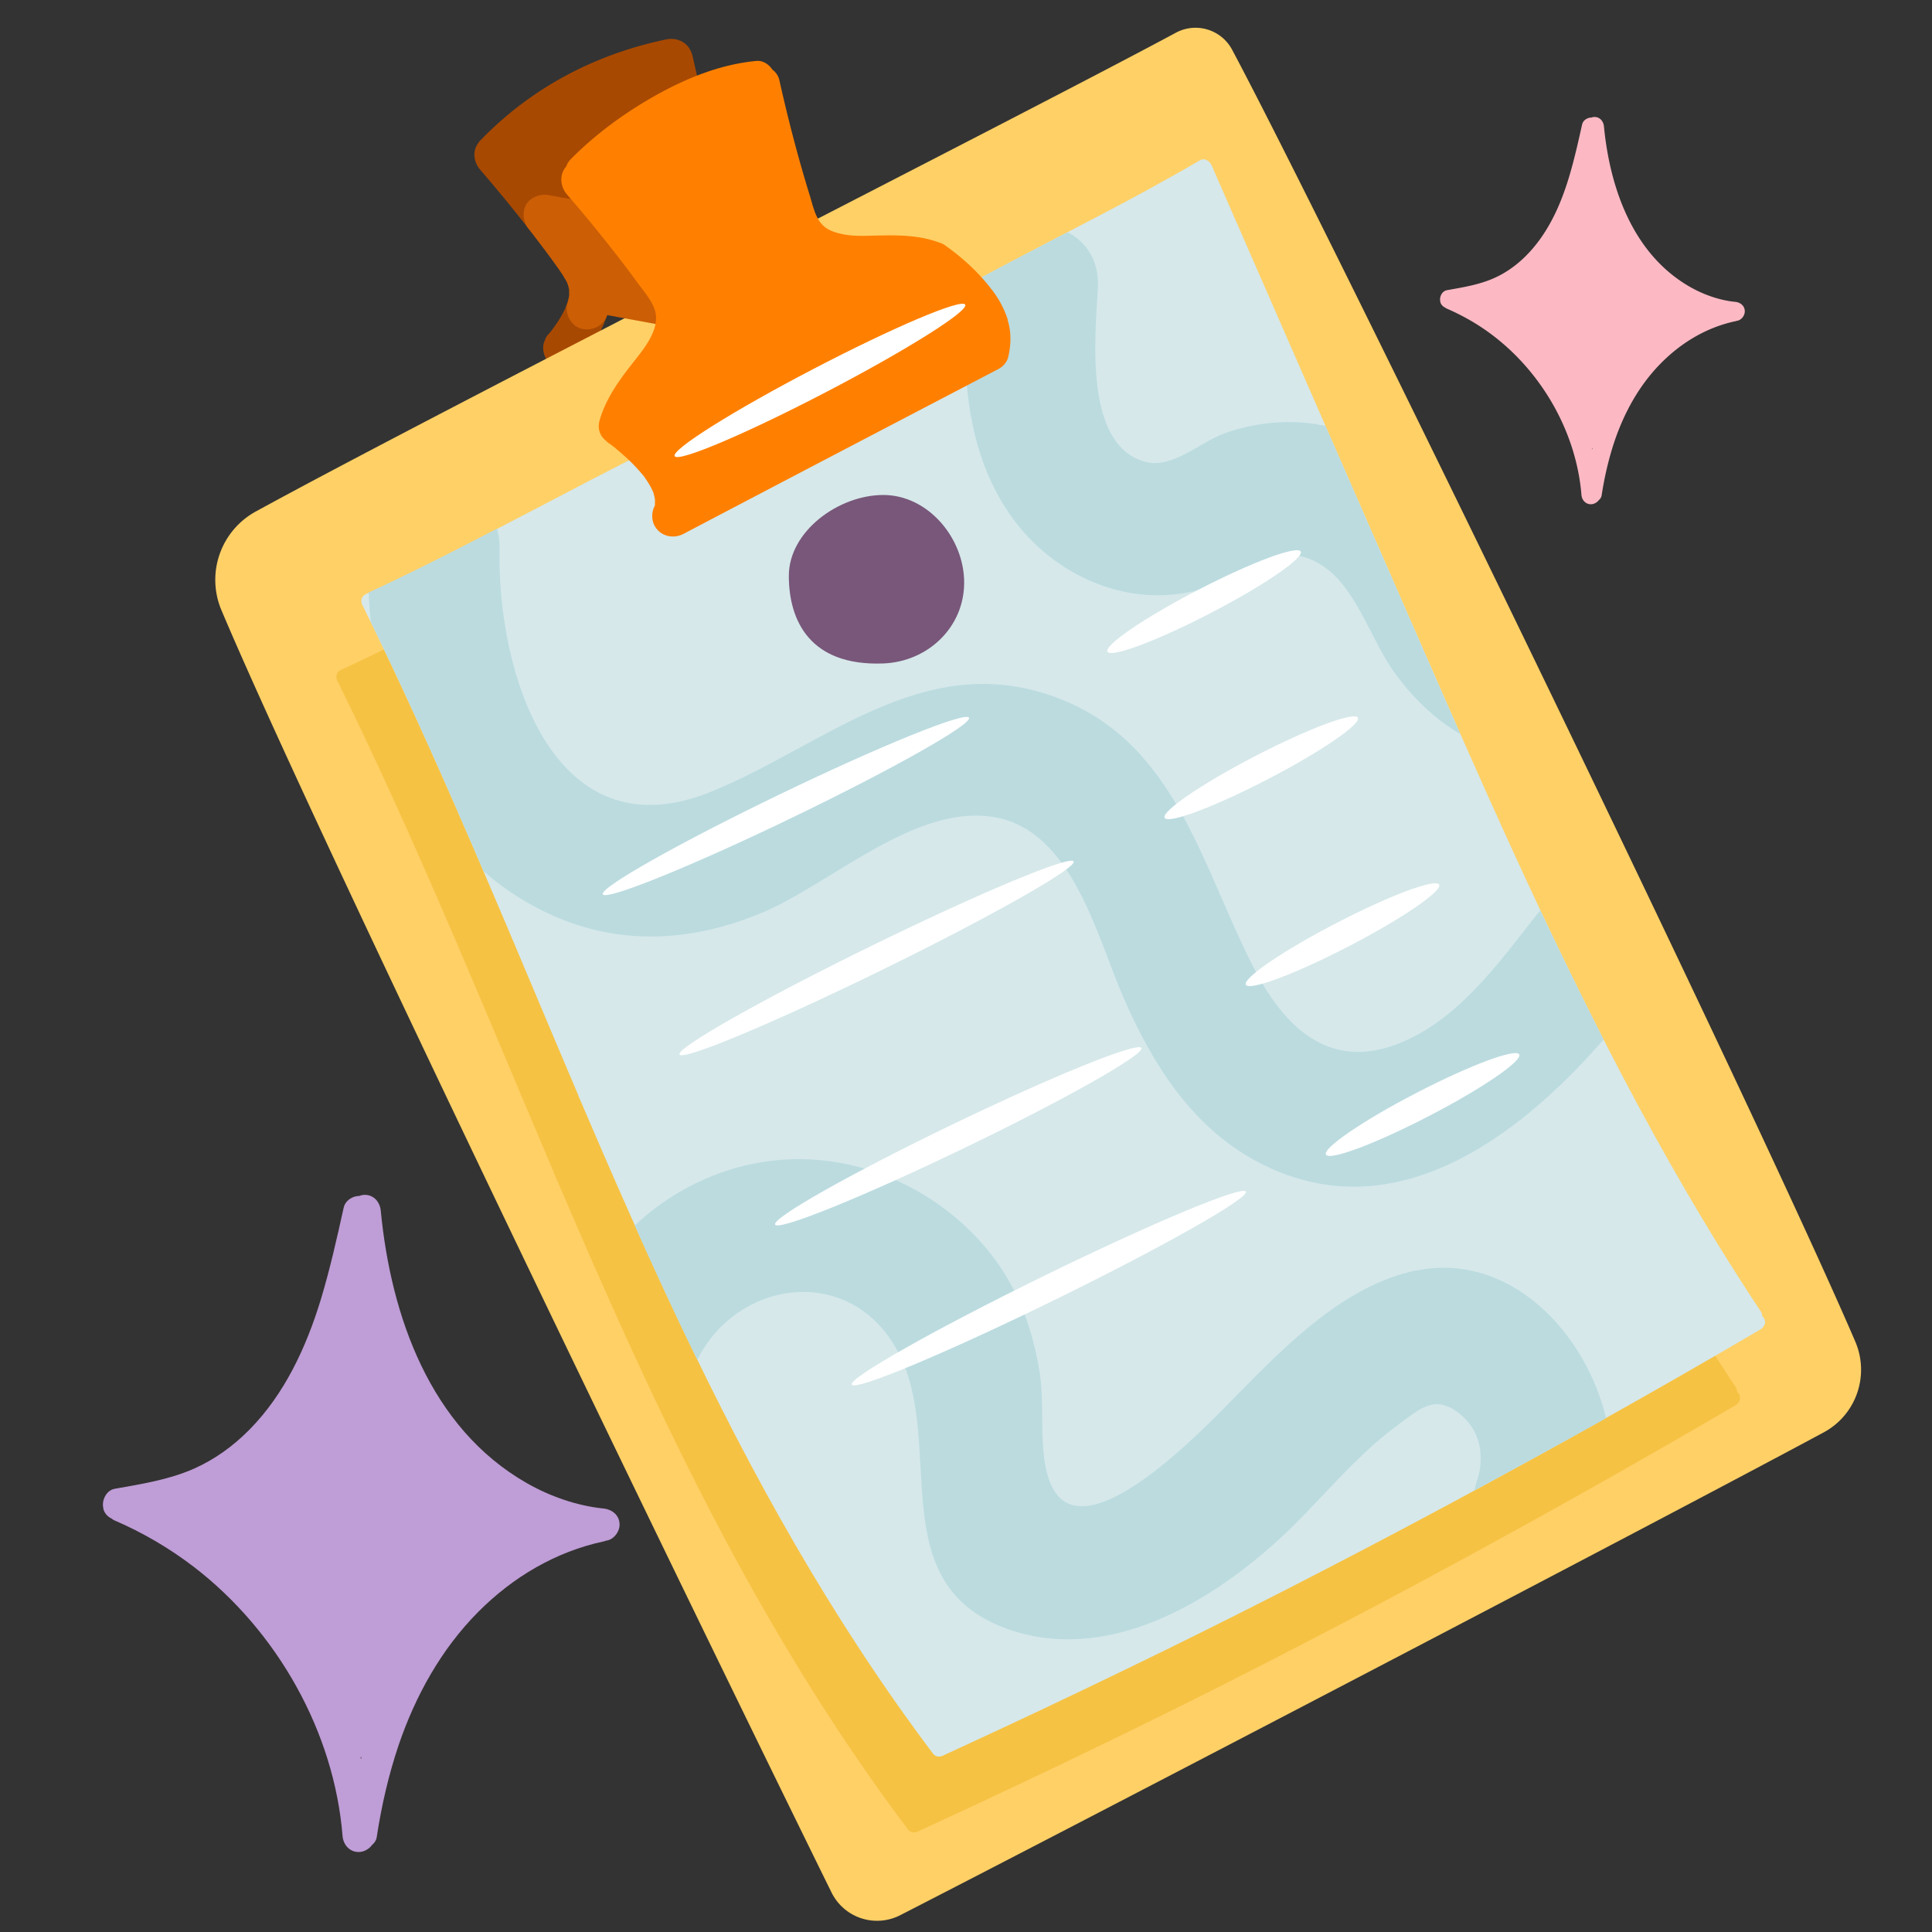 <svg id="Illustration" xmlns="http://www.w3.org/2000/svg" viewBox="0 0 200 200"><rect x="0" y="0" width="200" height="200" fill="#333333" stroke="none"/><defs><style>.cls-2{fill:#e8f8f9}.cls-3{fill:#fff}.cls-7{fill:#a84902}.cls-9{fill:#bbdbdf}</style></defs><path class="cls-2" d="M75.13 144.3s.05-.07.07-.11c0 .23-.04.17-.07.11ZM69.7 123.94c.24.11.58.29.68.38.2.22.37.47.37.59 0 .09-.28 0-.44-.01-.06 0-.16-.05-.2-.03-.24-.39-.31-.67-.4-.92ZM69.87 123.79c-.05-.07-.15-.16-.14-.2.01-.09.13-.08.31 0 .16.08.38.21.59.35.09.06.15.16.25.21l-.51-.18-.49-.18ZM143.35 72.18l-.06.72-.1.7c-.06-.28-.08-.55-.25-1.21.06-.21.08-.52.16-.64.03-.06.17.28.25.44ZM65.39 123.41c-.34.06-.66.15-.99.25-.04-.09-.08-.18-.12-.28.16-.03.31-.05.45-.06.27-.02.44.04.66.08ZM73.83 132.62c-.57-.68-.32.48-.34 1.19v.13c.08.16.16.32.16.4 0 .35-.04.63-.08 1.11-.04-.28-.09-.49-.13-.68v.08c-.12-.12-.18-.13-.22-.23-.04-.11-.1-.34-.1-.43.01-.33.04-.61.05-.94 0-.27-.03-.48-.08-.64-.06-.15-.14-.23-.26-.24-.04 0-.11-.13-.17-.2.02-.08.01-.22.05-.24.11-.06.23-.11.35-.11.18 0 .14-.28.02-.8-.04-.2-.11-.42-.2-.64-.08-.22-.17-.44-.25-.66-.08-.22-.16-.42-.21-.6-.04-.19-.07-.35-.04-.49.04-.13-.49-.94-.92-1.17-.07-.05-.34-.37-.4-.49-.06-.13-.02-.27.06-.22.43.27.61.32-.03-.36-.05-.05-.02-.24.05-.29.01-.01.42.32.49.46.84 1.38 1.52 2.91 2 4.59.06.01.12.04.18.07.01.11.06.32.04.32-.03.01-.08 0-.12-.01.07.23.11.47.17.71.04.13-.04.4-.07.36h.01ZM73.89 136.59c.08-.58.18-1.11.23-1.7.01-.18 0-.48-.04-.71-.21-1.11-.21-1.27.16-.95.44.38.64 1.06.55 1.95-.01.16-.06.27-.08.4-.48-1.16-.29.15-.36.59-.06.39-.12.76-.2 1.07-.01.04-.05.03-.08-.01 0 .03-.01.05-.03.08-.06-.08-.13-.18-.19-.28.01-.06.04-.13.06-.19-.01-.1-.02-.2-.01-.24ZM73 136.6l-.08-.73c-.08-.64.08-.49.18-.54.15-.07.22.2.29.68.11.73-.04.97-.11 1.4-.02.16-.08.24-.12.35-.04-.23-.08-.45-.11-.68l-.06-.49ZM71.04 129.32c-.06-.06-.12-.14-.18-.2a.984.984 0 0 1-.14-.18c-.28-.59-.56-1.18-1.16-1.66 0 0 0-.11.01-.16.61.54.71.54.7.35-.01-.17-.16-.48 0-.45.05.01.13.07.22.11.07.1.18.25.21.35.18.54.28 1.07.35 1.59 0 .1 0 .16-.01.25ZM70.18 126.2c-.09 0-.23-.06-.38-.13-.11-.05-.25-.18-.37-.27-.2-.12-.4-.25-.6-.36-.23-.13-.4-.53-.15-.49.17.04.53.18.73.34.15.11.28.22.4.34.12.13.24.24.34.37.06.08.08.19.04.19ZM72.32 132.12c-.1-.12-.2-.25-.3-.41-.11-.15-.21-.32-.29-.49-.1-.19-.05-.59-.07-.85 0-.04.11.01.18.08.16.18.19.43.24.67.04.25.1.48.3.65 0 .09 0 .4-.04.35h-.01ZM73.91 141.3c.11-.11.05-1.15.25-.54.01.05.02.13.03.23.04.03.07.16.11.23-.03.11-.06.23-.1.37v-.01c0 .28-.02.56-.03.77-.02.51-.18.26-.32-.06-.08-.2-.2-.25-.3-.37.01-.12.01-.31.04-.35.11-.12.22-.18.32-.28ZM65.47 124.9c.34.08.64.18.18.34-.04.01-.14.02-.21.03-.14.01-.25.02-.32.01-.06-.15-.13-.3-.2-.44.01-.06.04-.13.06-.23.28.16.31.25.49.3Z"/><path class="cls-2" d="M72.7 135.25c-.03-.08-.07-.16-.08-.25-.04-.21-.03-.74-.01-1.22.02-.48.04-.92.11-.96.01-.01.14.3.29.71-.07.55-.18 1.14-.3 1.72ZM74.45 136.72c.11-.02.24-.19.3.49.01.19-.02.38-.04.75-.16-.39-.29-.69-.42-.99.06-.08.1-.23.16-.25ZM74.01 131.55s.2.2.23.32c.06.24.08.49.12.92-.18-.33-.31-.52-.32-.61-.04-.24-.04-.48-.03-.64ZM72.45 129.94c.03.18.04.28 0 .27-.17-.08-.39-.32-.61-.56-.03-.03-.08-.2-.13-.36-.05-.16-.09-.32-.06-.33.1-.06.35.11.67.28.06.28.11.52.13.71ZM68.7 125.97c-.13-.04-.23-.08-.33-.13-.06-.03-.12-.11-.17-.17-.06-.06-.09-.11-.07-.11.16-.01.37.04.59.12.08.02.2.22.44.48-.18-.08-.33-.13-.45-.19ZM68.69 126.48c-.16-.06-.32-.09-.36-.12-.16-.11-.28-.28-.39-.38-.03-.03.11-.04.18-.06.19.2.39.35.57.56ZM73.33 138.93c0-.28.01-.49.02-.71.06.34.13.67.17 1.02.02.16-.01.33-.02.5l-.18-.83ZM67.18 125.53c-.11.09-.32.15-.47.23-.43-.12-.66-.12-.87-.13.32-.15.66-.27 1.02-.34.13.08.36.2.32.24ZM65.81 124.23c-.25.08-.49.18-.73.3-.06 0-.28.01-.28 0 .08-.1.16-.2.35-.3.07-.04.43-.02.66-.01ZM73.88 130.2c.11.4.13.54.17.68-.08-.13-.18-.25-.25-.4-.05-.11-.08-.28-.12-.42.08.06.16.11.2.13ZM67.18 124.77s0-.09.02-.09c.2.03.41.11.61.18.02 0 0 .06 0 .12-.23-.07-.44-.16-.63-.2ZM74.78 133.02l.09.32c-.06.06-.1.13-.16.16-.02 0-.08-.12-.2-.33.12-.08.19-.13.27-.15Z"/><path d="M10.69 156.18c.13.49.46.83.86 1.02.09.08.19.14.3.19 2.93 1.26 5.71 2.89 8.24 4.83 8.61 6.63 14.5 17.05 15.37 27.83.07.9.71 1.67 1.67 1.67.53 0 1.08-.3 1.4-.75.25-.2.42-.47.47-.8.49-3.22 1.22-6.41 2.26-9.5 1.74-5.12 4.42-9.96 8.25-13.81 3.58-3.6 8.02-6.24 13.01-7.3.08-.01.14-.04.21-.07.78-.08 1.41-.91 1.41-1.66 0-.97-.77-1.58-1.67-1.67-2.74-.28-5.52-1.25-7.94-2.63-10-5.71-14.06-17.29-15.11-28.17-.08-.9-.69-1.67-1.67-1.67-.18 0-.36.04-.53.11-.73 0-1.47.47-1.64 1.21-.71 3.2-1.43 6.41-2.38 9.55-1.51 4.92-3.72 9.72-7.37 13.43-1.67 1.69-3.59 3.09-5.76 4.05-2.58 1.14-5.44 1.59-8.2 2.08-.89.16-1.39 1.25-1.16 2.05h-.02Zm26.68 25.91c-.01-.06-.04-.12-.05-.18h.1c-.01.06-.04.11-.05.18Z" style="fill:#bf9dd6"/><path d="M149.09 31.24c.08.29.27.49.51.6.05.04.11.08.18.11 1.73.75 3.37 1.7 4.86 2.85 5.08 3.91 8.55 10.05 9.07 16.42.04.53.42.98.98.98.31 0 .64-.18.83-.44a.79.79 0 0 0 .28-.47c.29-1.9.72-3.77 1.33-5.6 1.02-3.02 2.6-5.88 4.86-8.14 2.11-2.12 4.73-3.68 7.67-4.3.04 0 .08-.03.13-.04.47-.05.83-.54.83-.98 0-.57-.46-.93-.98-.98-1.62-.16-3.25-.73-4.69-1.55-5.9-3.37-8.29-10.2-8.91-16.61-.05-.53-.41-.98-.98-.98-.11 0-.21.02-.31.06-.43 0-.87.28-.97.71-.42 1.89-.84 3.77-1.41 5.63-.89 2.9-2.19 5.73-4.35 7.92-.98.99-2.12 1.82-3.4 2.38-1.52.67-3.21.94-4.83 1.23-.53.09-.82.73-.68 1.21h-.01Zm15.73 15.28-.03-.11h.06l-.03.11Z" style="fill:#fcb9c4"/><path class="cls-7" d="M59.92 37.58c.57-.72 1.14-1.43 1.64-2.21s.87-1.59 1.19-2.45c.18-.5.04-1.22-.22-1.67-.26-.44-.78-.87-1.29-.99-.55-.13-1.17-.1-1.67.22l-.44.34c-.27.27-.45.59-.56.95-.04.13-.09.25-.14.37l.22-.52c-.41.97-.98 1.86-1.62 2.69l.34-.44c-.17.22-.34.44-.52.65-.21.2-.36.42-.44.69-.13.25-.2.54-.18.83 0 .53.23 1.16.64 1.52s.95.66 1.52.64c.53-.02 1.18-.19 1.52-.64Z"/><path d="M22.92 63.16a8.066 8.066 0 0 1 3.56-10.21c18.45-10.12 79.98-41.34 95.24-49.56 2.1-1.13 4.71-.34 5.83 1.76 10.17 19.09 54.05 109.4 64.5 133.71 1.52 3.53.1 7.62-3.28 9.43-18.62 10.01-78.44 41.19-95.58 49.97a5.255 5.255 0 0 1-7.11-2.35C75.78 175.02 33.32 87.8 22.92 63.16Z" style="fill:#ffd066"/><path d="M57.3 121.29c-3.39-7.95-6.7-15.94-10.11-23.88-3.44-8.02-6.98-16.01-10.77-23.87-.47-.97-.94-1.93-1.41-2.89-.29-.4-.29-1.03.28-1.3 3.87-1.78 7.68-3.7 11.46-5.65 3.97-2.05 7.92-4.13 11.87-6.19 2.07-1.07 4.13-2.13 6.22-3.17.4-.2.92.03 1.1.42.19.43-.02.9-.42 1.1-.03.01-.06.03-.08.04.55.61 1.33 1.53 1.64 2.22.52 1.11.16 2.88.16 2.88l32.6-16.6s.01-1.89-.04-2.67c-.04-.53-.92-2-1.49-2.89-.1.06-.2.11-.3.16-.4.22-.92-.04-1.1-.42-.2-.44.03-.88.42-1.1 6.27-3.43 12.69-6.6 18.97-10.03 1.8-.99 3.59-1.99 5.36-3.03.35-.2.8 0 1.02.3.06.06.11.14.15.23 6.96 15.92 13.91 31.84 20.88 47.76 6.81 15.58 13.62 31.18 21.51 46.25 4.42 8.44 9.19 16.7 14.46 24.64.11.16.16.33.15.49.1.08.18.18.23.29.2.45-.04.87-.42 1.1-5.41 3.17-10.85 6.29-16.33 9.36-5.4 3.03-10.82 6-16.27 8.93-5.43 2.91-10.87 5.76-16.36 8.57-5.5 2.81-11.04 5.57-16.6 8.26-5.63 2.73-11.29 5.41-16.98 8.03-.71.33-1.43.66-2.14.99-.09.04-.18.06-.25.07h-.11c-.22 0-.44-.08-.61-.31-5.19-6.89-9.91-14.13-14.24-21.59-4.33-7.46-8.26-15.13-11.95-22.92-3.68-7.78-7.13-15.66-10.51-23.57Z" style="fill:#f6c243"/><path d="M59.89 113.44c-3.39-7.95-6.7-15.94-10.11-23.88-3.44-8.02-6.98-16.01-10.77-23.87-.47-.97-.94-1.93-1.41-2.89-.29-.4-.29-1.03.28-1.3 3.87-1.78 7.68-3.7 11.46-5.65 3.97-2.05 7.92-4.13 11.87-6.19 2.07-1.07 4.13-2.13 6.22-3.17.4-.2.92.03 1.1.42.19.43-.02.9-.42 1.1l-.08.04c.55.61 1.33 1.53 1.64 2.22.52 1.11.16 2.88.16 2.88l32.6-16.6s.01-1.89-.04-2.67c-.04-.53-.92-2-1.49-2.89-.1.06-.2.11-.3.16-.4.22-.92-.04-1.1-.42-.2-.44.03-.88.42-1.1 6.27-3.43 12.69-6.6 18.97-10.03 1.8-.99 3.59-1.99 5.36-3.03.35-.2.8 0 1.02.3.06.06.11.14.15.23 6.96 15.92 13.91 31.84 20.88 47.76 6.81 15.58 13.62 31.18 21.51 46.25 4.42 8.44 9.19 16.7 14.46 24.64.11.16.16.33.15.49.1.08.18.18.23.29.2.45-.04.87-.42 1.1-5.41 3.17-10.85 6.29-16.33 9.36-5.4 3.03-10.82 6-16.27 8.93-5.43 2.91-10.87 5.76-16.36 8.57-5.5 2.81-11.04 5.57-16.6 8.26-5.63 2.73-11.29 5.41-16.98 8.03-.71.33-1.43.66-2.14.99-.09.04-.18.06-.25.07h-.11c-.22 0-.44-.08-.61-.31-5.19-6.89-9.91-14.13-14.24-21.59-4.33-7.46-8.26-15.13-11.95-22.92-3.68-7.78-7.13-15.66-10.51-23.57Z" style="fill:#d6e8ea"/><path class="cls-7" d="M72.83 10.59c-.42-1.62-.8-3.25-1.16-4.88-.03-.14-.09-.28-.16-.42-.43-.98-1.5-1.43-2.54-1.21-7.35 1.52-13.96 5-19.19 10.4-.02.02-.05.03-.06.05-.08.09-.15.19-.22.29-.27.38-.39.77-.39 1.16v.11c0 .04 0 .08.01.12.04.48.24.95.59 1.36 1.79 2.07 3.53 4.2 5.22 6.37.32.4 1.04.63 1.52.63.53 0 1.16-.23 1.52-.63.31-.35.56-.81.61-1.29.69.07 1.28.1 1.28.1s4.08.39 4.04.31c-.02-.05-1.29-1.59-2.33-2.86.19-.1.38-.22.51-.37.36-.4.66-.95.64-1.52-.02-.48-.18-1.03-.52-1.4l2.41-1.93c.36.29.92.47 1.33.47.53 0 1.16-.23 1.52-.64.36-.4.66-.95.63-1.52l-.08-.57s-.03-.07-.05-.11l.85-.48c.19.37.49.7.84.9.46.27 1.14.39 1.67.22 1.13-.37 1.81-1.48 1.5-2.65Zm-10.74 6.2c-.14-.12-.26-.26-.39-.39-.06-.09-.11-.18-.16-.28-.03-.1-.06-.21-.08-.31v-.21c.02-.09.05-.19.08-.28.05-.09.1-.18.16-.27.12-.13.24-.26.37-.37.13-.09.27-.17.41-.25.04-.01.09-.03.13-.05.17-.06.35-.11.53-.15h.32c.14.03.27.07.4.11.07.04.13.07.2.11.1.09.2.19.3.3L62.1 16.8s0-.01-.02-.02Z"/><path d="M69.34 30.46c-.73-1.23-3.13-4.4-4.11-5.69.52-.4.87-1.01.85-1.69-.05-1.17-.95-2.16-2.16-2.16-1.54 0-3.09-.11-4.62-.29-.8-.11-1.6-.25-2.39-.42-1.1-.23-2.38.32-2.65 1.5-.17.74.05 1.57.57 2.11 1.04 1.35 2.08 2.72 3.06 4.11.23.33.46.68.66 1.04 0 .02.08.14.14.25 0 .02.02.06.05.13.04.11.07.2.1.31.03.1.05.21.07.31 0 .16.01.31.01.47 0 .08 0 .16-.02.25v.03c-.05.23-.1.45-.16.67-.31 1.09.38 2.4 1.5 2.65 1.09.25 2.25-.32 2.62-1.42l5.52 1.01 1.45.04s.43-1.69-.48-3.21ZM58.7 29.27Z" style="fill:#cc5e05"/><path d="M99.81 60.31c0 4.62-3.75 8.19-8.37 8.37-7.61.29-9.78-4.45-9.78-9.07s5.16-8.37 9.78-8.37 8.37 4.45 8.37 9.07Z" style="fill:#78577a"/><path class="cls-9" d="M124.22 61.03c4.71-1.31 8.23-5.83 13.11-2.17 3.13 2.34 4.68 7.45 6.91 10.6 1.94 2.73 4.28 4.98 6.93 6.53-1.64-3.71-3.26-7.42-4.88-11.13-3.03-6.92-6.05-13.85-9.08-20.77-.8-.16-1.62-.29-2.45-.35-2.67-.18-5.46.21-7.97 1.11-2.54.91-5.39 3.68-8.18 2.97-6.51-1.67-5.2-13.25-4.96-18 .15-2.87-1.22-4.79-3.14-5.78-3.5 1.82-7 3.63-10.46 5.52 0 .09-.02.17-.03.26l-.06 1.35c.2.09.44.09.63-.01.1-.05.2-.11.3-.16.56.89 1.45 2.36 1.49 2.89.06.78.04 2.67.04 2.67l-2.48 1.26c.27 5.56 1.43 10.98 4.78 15.68 4.33 6.09 12.11 9.59 19.5 7.53ZM78.88 94.49c7.18-3.02 15.96-11.4 24.17-9.88 7.96 1.47 10.48 12.26 13.22 18.58 2.94 6.8 7.01 13.35 13.72 16.98 13.93 7.54 27.02-2.22 36.01-12.56-2.25-4.42-4.43-8.87-6.54-13.35-.13.15-.27.29-.4.46-3.85 4.89-7.89 10.55-13.76 13.1-7.29 3.17-12.09-1.09-15.34-7.31-5.6-10.7-8.17-23.95-21.03-28.46-13.5-4.73-23.69 5.19-35.32 9.91C57.2 88.63 51.42 69.4 51.72 56.93c.02-.81-.08-1.54-.27-2.2-.71.37-1.41.74-2.12 1.1-3.69 1.9-7.4 3.77-11.17 5.51.05 1.01.12 2.03.22 3.04l.63 1.29c3.8 7.86 7.33 15.85 10.77 23.87.09.22.19.44.28.66 2.21 1.93 4.77 3.57 7.72 4.81 6.97 2.93 14.22 2.36 21.1-.53ZM146.58 131.52c-7.36 1.53-13.37 7.66-18.44 12.8-3.2 3.25-16.33 17.27-19.47 9.07-1.22-3.19-.49-7.83-1.04-11.26-.6-3.78-1.76-7.39-3.85-10.62-3.59-5.54-9.61-9.61-16.05-10.98-8.26-1.76-16.28.96-22.02 6.33 1.52 3.41 3.07 6.8 4.67 10.17.59 1.25 1.2 2.49 1.81 3.74 4.04-8.28 15.94-10.14 20.84-.7 4.88 9.41-1.76 23.8 11.13 28.51 10.16 3.71 20.74-2.41 28.07-9.07 4.22-3.84 7.78-8.54 12.39-11.94 2.5-1.84 3.94-3.23 6.48-1.22 2.21 1.75 2.62 4.52 1.79 6.96-.11.34-.19.66-.26.98 4.43-2.4 8.85-4.81 13.25-7.27.13-.07.25-.14.38-.22-2.18-9.02-10.09-17.25-19.68-15.26Z"/><path d="M104.32 33.09c-.34-1.09-.9-2.12-1.59-3.03-1.4-1.84-3.08-3.39-4.98-4.72-.16-.11-.34-.18-.52-.23-2.43-.91-5.02-.75-7.56-.7-1.02.02-1.86-.02-2.72-.23-.85-.21-1.47-.47-1.99-1.11-.61-.76-.85-1.91-1.14-2.86-.4-1.29-.78-2.59-1.14-3.89-.74-2.66-1.4-5.33-2-8.02-.1-.45-.37-.83-.73-1.1-.37-.56-.99-.96-1.67-.89-3.7.35-7.2 1.77-10.43 3.58-3.17 1.78-6.18 3.98-8.74 6.56-.24.24-.4.51-.49.78-.76.87-.63 2.09.1 2.93 1.69 1.96 3.34 3.96 4.93 6 .79 1.01 1.56 2.03 2.31 3.06.64.88 1.47 1.81 1.82 2.85.59 1.78-.86 3.71-1.93 5.06-1.55 1.96-3.06 3.92-3.77 6.35-.27.92.05 1.66.62 2.12.12.12.25.23.39.34v-.02c.16.12.32.24.49.37.05.03.07.05.09.06l.11.11c.36.3.71.6 1.06.92a18.266 18.266 0 0 1 1.86 1.98c.04.06.08.13.09.14.12.18.24.35.35.53.11.18.22.37.31.56.05.09.09.19.14.29l.03.06c.05.17.12.45.13.49.01.05.04.21.05.27.01.2-.01.41 0 .62-.36.66-.39 1.51 0 2.17.61 1.04 1.92 1.32 2.95.78 10.84-5.7 21.7-11.37 32.55-17.04.52-.26.94-.7 1.08-1.31.29-1.26.32-2.55-.07-3.79Z" style="fill:#ff8000"/><path class="cls-3" d="M100.31 74.3c-.33-.68-9.08 2.86-19.55 7.91-10.47 5.05-18.69 9.69-18.36 10.37.33.68 9.08-2.86 19.55-7.91 10.47-5.05 18.69-9.69 18.36-10.37ZM134.65 57.1c-.35-.67-5.11 1.11-10.63 3.97-5.53 2.86-9.72 5.73-9.38 6.39.35.67 5.11-1.11 10.63-3.97 5.53-2.86 9.72-5.73 9.38-6.39ZM140.57 74.3c-.35-.67-5.11 1.11-10.63 3.97-5.53 2.86-9.72 5.73-9.38 6.39.35.67 5.11-1.11 10.63-3.97 5.53-2.86 9.72-5.73 9.38-6.39ZM148.98 91.58c-.35-.67-5.11 1.11-10.63 3.97-5.53 2.86-9.72 5.73-9.38 6.39.35.67 5.11-1.11 10.63-3.97 5.53-2.86 9.72-5.73 9.38-6.39ZM157.27 109.16c-.35-.67-5.11 1.11-10.63 3.97-5.53 2.86-9.72 5.73-9.38 6.39.35.67 5.11-1.11 10.63-3.97 5.53-2.86 9.72-5.73 9.38-6.39ZM111.14 89.18c-.33-.68-9.73 3.25-21 8.77s-20.13 10.54-19.8 11.21c.33.68 9.73-3.25 21-8.77s20.13-10.54 19.8-11.21ZM118.15 108.49c-.33-.68-9.08 2.86-19.55 7.91-10.47 5.05-18.69 9.69-18.36 10.37.33.68 9.08-2.86 19.55-7.91 10.47-5.05 18.69-9.69 18.36-10.37ZM128.97 123.36c-.33-.68-9.73 3.25-21 8.77s-20.13 10.54-19.8 11.21c.33.68 9.73-3.25 21-8.77s20.13-10.54 19.8-11.21ZM99.92 31.54c-.35-.67-7.36 2.3-15.67 6.63-8.31 4.33-14.76 8.38-14.41 9.05.35.67 7.36-2.3 15.67-6.63 8.31-4.33 14.76-8.38 14.41-9.05Z"/></svg>
